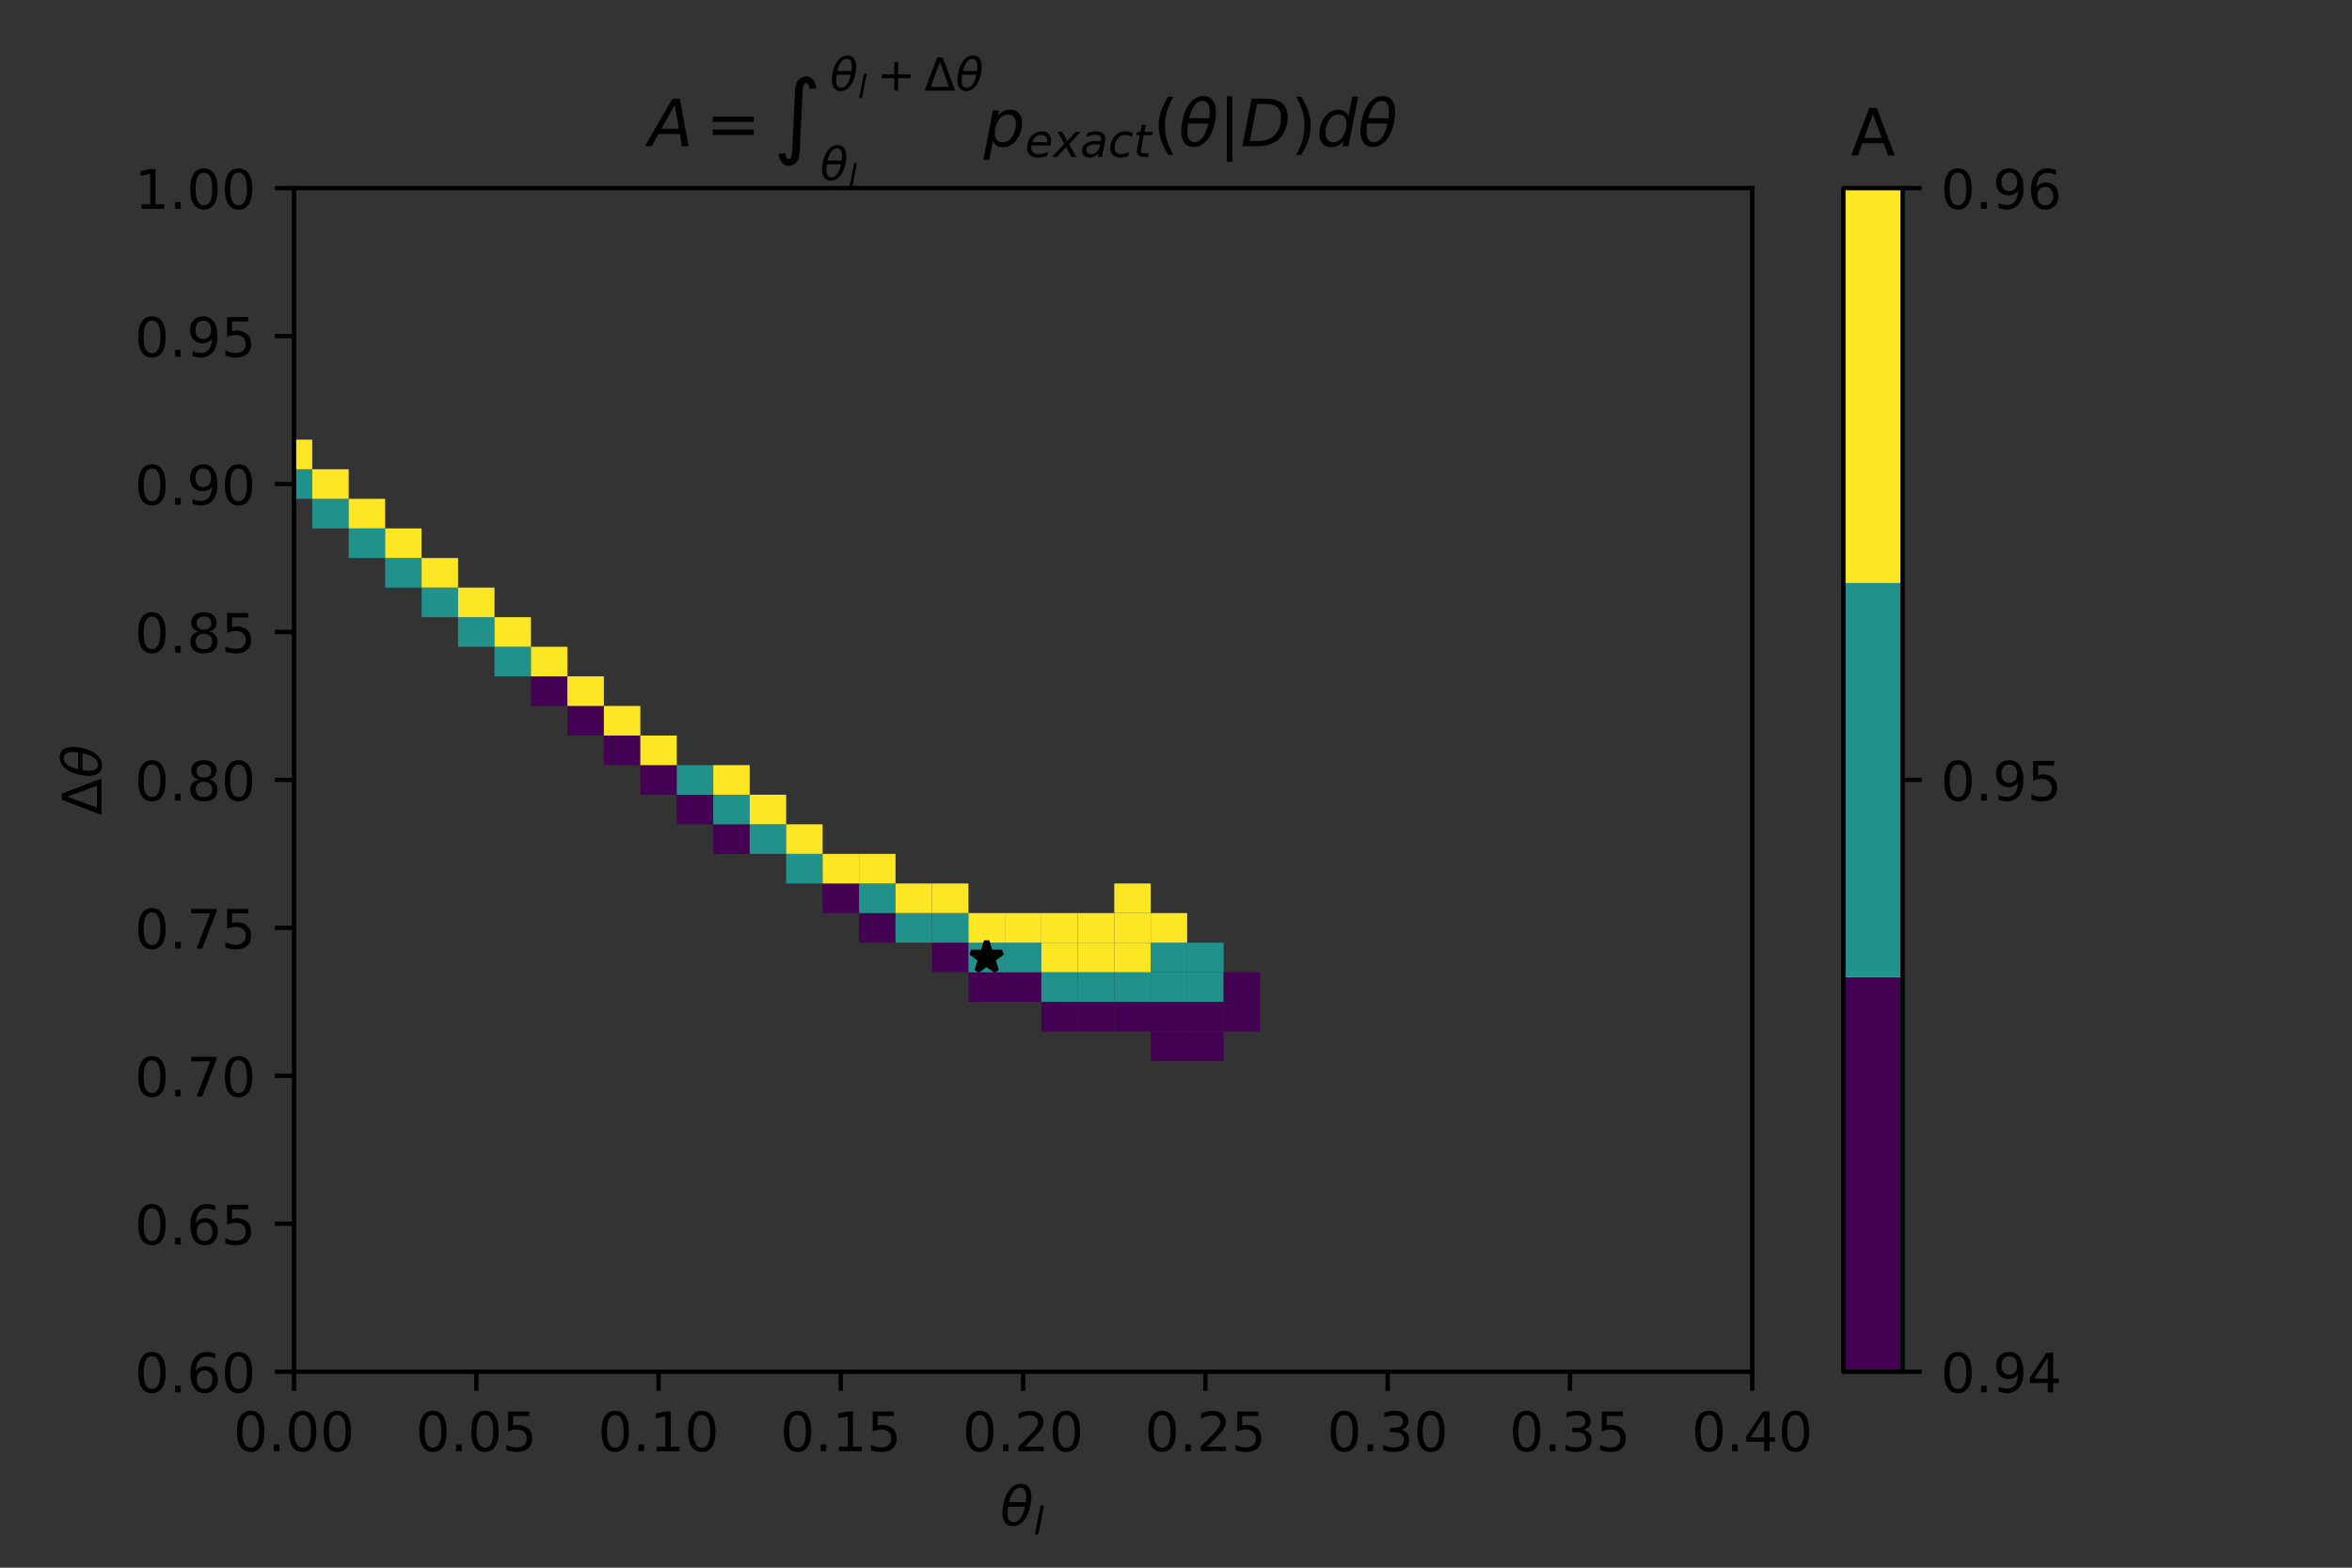 <?xml version="1.0" encoding="utf-8" standalone="no"?>
<!DOCTYPE svg PUBLIC "-//W3C//DTD SVG 1.1//EN"
  "http://www.w3.org/Graphics/SVG/1.1/DTD/svg11.dtd">
<!-- Created with matplotlib (https://matplotlib.org/) -->
<svg height="288pt" version="1.1" viewBox="0 0 432 288" width="432pt" xmlns="http://www.w3.org/2000/svg" xmlns:xlink="http://www.w3.org/1999/xlink">
 <rect x="0" y="0" width="432" height="288" fill="#333333" stroke="none"/>
 <defs>
  <style type="text/css">*{stroke-linecap:butt;stroke-linejoin:round;}</style>
 </defs>
 <g id="figure_1">
  <g id="patch_1">
   <path d="M 0 288 
L 432 288 
L 432 0 
L 0 0 
z
" style="fill:none;"/>
  </g>
  <g id="axes_1">
   <g id="patch_2">
    <path d="M 54 252 
L 321.84 252 
L 321.84 34.56 
L 54 34.56 
z
" style="fill:none;"/>
   </g>
   <g id="PolyCollection_1">
    <path clip-path="url(#pebd55baf59)" d="M 211.356 194.922 
L 211.356 189.486 
L 218.052 189.486 
L 218.052 194.922 
L 211.356 194.922 
z
" style="fill:#440154;"/>
    <path clip-path="url(#pebd55baf59)" d="M 218.052 194.922 
L 218.052 189.486 
L 224.748 189.486 
L 224.748 194.922 
L 218.052 194.922 
z
" style="fill:#440154;"/>
    <path clip-path="url(#pebd55baf59)" d="M 191.268 189.486 
L 191.268 184.05 
L 197.964 184.05 
L 197.964 189.486 
L 191.268 189.486 
z
" style="fill:#440154;"/>
    <path clip-path="url(#pebd55baf59)" d="M 197.964 189.486 
L 197.964 184.05 
L 204.66 184.05 
L 204.66 189.486 
L 197.964 189.486 
z
" style="fill:#440154;"/>
    <path clip-path="url(#pebd55baf59)" d="M 204.66 189.486 
L 204.66 184.05 
L 211.356 184.05 
L 211.356 189.486 
L 204.66 189.486 
z
" style="fill:#440154;"/>
    <path clip-path="url(#pebd55baf59)" d="M 211.356 189.486 
L 211.356 184.05 
L 218.052 184.05 
L 218.052 189.486 
L 211.356 189.486 
z
" style="fill:#440154;"/>
    <path clip-path="url(#pebd55baf59)" d="M 218.052 189.486 
L 218.052 184.05 
L 224.748 184.05 
L 224.748 189.486 
L 218.052 189.486 
z
" style="fill:#440154;"/>
    <path clip-path="url(#pebd55baf59)" d="M 224.748 189.486 
L 224.748 184.05 
L 231.444 184.05 
L 231.444 189.486 
L 224.748 189.486 
z
" style="fill:#440154;"/>
    <path clip-path="url(#pebd55baf59)" d="M 177.876 184.05 
L 177.876 178.614 
L 184.572 178.614 
L 184.572 184.05 
L 177.876 184.05 
z
" style="fill:#440154;"/>
    <path clip-path="url(#pebd55baf59)" d="M 184.572 184.05 
L 184.572 178.614 
L 191.268 178.614 
L 191.268 184.05 
L 184.572 184.05 
z
" style="fill:#440154;"/>
    <path clip-path="url(#pebd55baf59)" d="M 191.268 184.05 
L 191.268 178.614 
L 197.964 178.614 
L 197.964 184.05 
L 191.268 184.05 
z
" style="fill:#21918c;"/>
    <path clip-path="url(#pebd55baf59)" d="M 197.964 184.05 
L 197.964 178.614 
L 204.66 178.614 
L 204.66 184.05 
L 197.964 184.05 
z
" style="fill:#21918c;"/>
    <path clip-path="url(#pebd55baf59)" d="M 204.66 184.05 
L 204.66 178.614 
L 211.356 178.614 
L 211.356 184.05 
L 204.66 184.05 
z
" style="fill:#21918c;"/>
    <path clip-path="url(#pebd55baf59)" d="M 211.356 184.05 
L 211.356 178.614 
L 218.052 178.614 
L 218.052 184.05 
L 211.356 184.05 
z
" style="fill:#21918c;"/>
    <path clip-path="url(#pebd55baf59)" d="M 218.052 184.05 
L 218.052 178.614 
L 224.748 178.614 
L 224.748 184.05 
L 218.052 184.05 
z
" style="fill:#21918c;"/>
    <path clip-path="url(#pebd55baf59)" d="M 224.748 184.05 
L 224.748 178.614 
L 231.444 178.614 
L 231.444 184.05 
L 224.748 184.05 
z
" style="fill:#440154;"/>
    <path clip-path="url(#pebd55baf59)" d="M 171.18 178.614 
L 171.18 173.178 
L 177.876 173.178 
L 177.876 178.614 
L 171.18 178.614 
z
" style="fill:#440154;"/>
    <path clip-path="url(#pebd55baf59)" d="M 177.876 178.614 
L 177.876 173.178 
L 184.572 173.178 
L 184.572 178.614 
L 177.876 178.614 
z
" style="fill:#21918c;"/>
    <path clip-path="url(#pebd55baf59)" d="M 184.572 178.614 
L 184.572 173.178 
L 191.268 173.178 
L 191.268 178.614 
L 184.572 178.614 
z
" style="fill:#21918c;"/>
    <path clip-path="url(#pebd55baf59)" d="M 191.268 178.614 
L 191.268 173.178 
L 197.964 173.178 
L 197.964 178.614 
L 191.268 178.614 
z
" style="fill:#fde725;"/>
    <path clip-path="url(#pebd55baf59)" d="M 197.964 178.614 
L 197.964 173.178 
L 204.66 173.178 
L 204.66 178.614 
L 197.964 178.614 
z
" style="fill:#fde725;"/>
    <path clip-path="url(#pebd55baf59)" d="M 204.66 178.614 
L 204.66 173.178 
L 211.356 173.178 
L 211.356 178.614 
L 204.66 178.614 
z
" style="fill:#fde725;"/>
    <path clip-path="url(#pebd55baf59)" d="M 211.356 178.614 
L 211.356 173.178 
L 218.052 173.178 
L 218.052 178.614 
L 211.356 178.614 
z
" style="fill:#21918c;"/>
    <path clip-path="url(#pebd55baf59)" d="M 218.052 178.614 
L 218.052 173.178 
L 224.748 173.178 
L 224.748 178.614 
L 218.052 178.614 
z
" style="fill:#21918c;"/>
    <path clip-path="url(#pebd55baf59)" d="M 157.788 173.178 
L 157.788 167.742 
L 164.484 167.742 
L 164.484 173.178 
L 157.788 173.178 
z
" style="fill:#440154;"/>
    <path clip-path="url(#pebd55baf59)" d="M 164.484 173.178 
L 164.484 167.742 
L 171.18 167.742 
L 171.18 173.178 
L 164.484 173.178 
z
" style="fill:#21918c;"/>
    <path clip-path="url(#pebd55baf59)" d="M 171.18 173.178 
L 171.18 167.742 
L 177.876 167.742 
L 177.876 173.178 
L 171.18 173.178 
z
" style="fill:#21918c;"/>
    <path clip-path="url(#pebd55baf59)" d="M 177.876 173.178 
L 177.876 167.742 
L 184.572 167.742 
L 184.572 173.178 
L 177.876 173.178 
z
" style="fill:#fde725;"/>
    <path clip-path="url(#pebd55baf59)" d="M 184.572 173.178 
L 184.572 167.742 
L 191.268 167.742 
L 191.268 173.178 
L 184.572 173.178 
z
" style="fill:#fde725;"/>
    <path clip-path="url(#pebd55baf59)" d="M 191.268 173.178 
L 191.268 167.742 
L 197.964 167.742 
L 197.964 173.178 
L 191.268 173.178 
z
" style="fill:#fde725;"/>
    <path clip-path="url(#pebd55baf59)" d="M 197.964 173.178 
L 197.964 167.742 
L 204.66 167.742 
L 204.66 173.178 
L 197.964 173.178 
z
" style="fill:#fde725;"/>
    <path clip-path="url(#pebd55baf59)" d="M 204.66 173.178 
L 204.66 167.742 
L 211.356 167.742 
L 211.356 173.178 
L 204.66 173.178 
z
" style="fill:#fde725;"/>
    <path clip-path="url(#pebd55baf59)" d="M 211.356 173.178 
L 211.356 167.742 
L 218.052 167.742 
L 218.052 173.178 
L 211.356 173.178 
z
" style="fill:#fde725;"/>
    <path clip-path="url(#pebd55baf59)" d="M 151.092 167.742 
L 151.092 162.306 
L 157.788 162.306 
L 157.788 167.742 
L 151.092 167.742 
z
" style="fill:#440154;"/>
    <path clip-path="url(#pebd55baf59)" d="M 157.788 167.742 
L 157.788 162.306 
L 164.484 162.306 
L 164.484 167.742 
L 157.788 167.742 
z
" style="fill:#21918c;"/>
    <path clip-path="url(#pebd55baf59)" d="M 164.484 167.742 
L 164.484 162.306 
L 171.18 162.306 
L 171.18 167.742 
L 164.484 167.742 
z
" style="fill:#fde725;"/>
    <path clip-path="url(#pebd55baf59)" d="M 171.18 167.742 
L 171.18 162.306 
L 177.876 162.306 
L 177.876 167.742 
L 171.18 167.742 
z
" style="fill:#fde725;"/>
    <path clip-path="url(#pebd55baf59)" d="M 204.66 167.742 
L 204.66 162.306 
L 211.356 162.306 
L 211.356 167.742 
L 204.66 167.742 
z
" style="fill:#fde725;"/>
    <path clip-path="url(#pebd55baf59)" d="M 144.396 162.306 
L 144.396 156.87 
L 151.092 156.87 
L 151.092 162.306 
L 144.396 162.306 
z
" style="fill:#21918c;"/>
    <path clip-path="url(#pebd55baf59)" d="M 151.092 162.306 
L 151.092 156.87 
L 157.788 156.87 
L 157.788 162.306 
L 151.092 162.306 
z
" style="fill:#fde725;"/>
    <path clip-path="url(#pebd55baf59)" d="M 157.788 162.306 
L 157.788 156.87 
L 164.484 156.87 
L 164.484 162.306 
L 157.788 162.306 
z
" style="fill:#fde725;"/>
    <path clip-path="url(#pebd55baf59)" d="M 131.004 156.87 
L 131.004 151.434 
L 137.7 151.434 
L 137.7 156.87 
L 131.004 156.87 
z
" style="fill:#440154;"/>
    <path clip-path="url(#pebd55baf59)" d="M 137.7 156.87 
L 137.7 151.434 
L 144.396 151.434 
L 144.396 156.87 
L 137.7 156.87 
z
" style="fill:#21918c;"/>
    <path clip-path="url(#pebd55baf59)" d="M 144.396 156.87 
L 144.396 151.434 
L 151.092 151.434 
L 151.092 156.87 
L 144.396 156.87 
z
" style="fill:#fde725;"/>
    <path clip-path="url(#pebd55baf59)" d="M 124.308 151.434 
L 124.308 145.998 
L 131.004 145.998 
L 131.004 151.434 
L 124.308 151.434 
z
" style="fill:#440154;"/>
    <path clip-path="url(#pebd55baf59)" d="M 131.004 151.434 
L 131.004 145.998 
L 137.7 145.998 
L 137.7 151.434 
L 131.004 151.434 
z
" style="fill:#21918c;"/>
    <path clip-path="url(#pebd55baf59)" d="M 137.7 151.434 
L 137.7 145.998 
L 144.396 145.998 
L 144.396 151.434 
L 137.7 151.434 
z
" style="fill:#fde725;"/>
    <path clip-path="url(#pebd55baf59)" d="M 117.612 145.998 
L 117.612 140.562 
L 124.308 140.562 
L 124.308 145.998 
L 117.612 145.998 
z
" style="fill:#440154;"/>
    <path clip-path="url(#pebd55baf59)" d="M 124.308 145.998 
L 124.308 140.562 
L 131.004 140.562 
L 131.004 145.998 
L 124.308 145.998 
z
" style="fill:#21918c;"/>
    <path clip-path="url(#pebd55baf59)" d="M 131.004 145.998 
L 131.004 140.562 
L 137.7 140.562 
L 137.7 145.998 
L 131.004 145.998 
z
" style="fill:#fde725;"/>
    <path clip-path="url(#pebd55baf59)" d="M 110.916 140.562 
L 110.916 135.126 
L 117.612 135.126 
L 117.612 140.562 
L 110.916 140.562 
z
" style="fill:#440154;"/>
    <path clip-path="url(#pebd55baf59)" d="M 117.612 140.562 
L 117.612 135.126 
L 124.308 135.126 
L 124.308 140.562 
L 117.612 140.562 
z
" style="fill:#fde725;"/>
    <path clip-path="url(#pebd55baf59)" d="M 104.22 135.126 
L 104.22 129.69 
L 110.916 129.69 
L 110.916 135.126 
L 104.22 135.126 
z
" style="fill:#440154;"/>
    <path clip-path="url(#pebd55baf59)" d="M 110.916 135.126 
L 110.916 129.69 
L 117.612 129.69 
L 117.612 135.126 
L 110.916 135.126 
z
" style="fill:#fde725;"/>
    <path clip-path="url(#pebd55baf59)" d="M 97.524 129.69 
L 97.524 124.254 
L 104.22 124.254 
L 104.22 129.69 
L 97.524 129.69 
z
" style="fill:#440154;"/>
    <path clip-path="url(#pebd55baf59)" d="M 104.22 129.69 
L 104.22 124.254 
L 110.916 124.254 
L 110.916 129.69 
L 104.22 129.69 
z
" style="fill:#fde725;"/>
    <path clip-path="url(#pebd55baf59)" d="M 90.828 124.254 
L 90.828 118.818 
L 97.524 118.818 
L 97.524 124.254 
L 90.828 124.254 
z
" style="fill:#21918c;"/>
    <path clip-path="url(#pebd55baf59)" d="M 97.524 124.254 
L 97.524 118.818 
L 104.22 118.818 
L 104.22 124.254 
L 97.524 124.254 
z
" style="fill:#fde725;"/>
    <path clip-path="url(#pebd55baf59)" d="M 84.132 118.818 
L 84.132 113.382 
L 90.828 113.382 
L 90.828 118.818 
L 84.132 118.818 
z
" style="fill:#21918c;"/>
    <path clip-path="url(#pebd55baf59)" d="M 90.828 118.818 
L 90.828 113.382 
L 97.524 113.382 
L 97.524 118.818 
L 90.828 118.818 
z
" style="fill:#fde725;"/>
    <path clip-path="url(#pebd55baf59)" d="M 77.436 113.382 
L 77.436 107.946 
L 84.132 107.946 
L 84.132 113.382 
L 77.436 113.382 
z
" style="fill:#21918c;"/>
    <path clip-path="url(#pebd55baf59)" d="M 84.132 113.382 
L 84.132 107.946 
L 90.828 107.946 
L 90.828 113.382 
L 84.132 113.382 
z
" style="fill:#fde725;"/>
    <path clip-path="url(#pebd55baf59)" d="M 70.74 107.946 
L 70.74 102.51 
L 77.436 102.51 
L 77.436 107.946 
L 70.74 107.946 
z
" style="fill:#21918c;"/>
    <path clip-path="url(#pebd55baf59)" d="M 77.436 107.946 
L 77.436 102.51 
L 84.132 102.51 
L 84.132 107.946 
L 77.436 107.946 
z
" style="fill:#fde725;"/>
    <path clip-path="url(#pebd55baf59)" d="M 64.044 102.51 
L 64.044 97.074 
L 70.74 97.074 
L 70.74 102.51 
L 64.044 102.51 
z
" style="fill:#21918c;"/>
    <path clip-path="url(#pebd55baf59)" d="M 70.74 102.51 
L 70.74 97.074 
L 77.436 97.074 
L 77.436 102.51 
L 70.74 102.51 
z
" style="fill:#fde725;"/>
    <path clip-path="url(#pebd55baf59)" d="M 57.348 97.074 
L 57.348 91.638 
L 64.044 91.638 
L 64.044 97.074 
L 57.348 97.074 
z
" style="fill:#21918c;"/>
    <path clip-path="url(#pebd55baf59)" d="M 64.044 97.074 
L 64.044 91.638 
L 70.74 91.638 
L 70.74 97.074 
L 64.044 97.074 
z
" style="fill:#fde725;"/>
    <path clip-path="url(#pebd55baf59)" d="M 50.652 91.638 
L 50.652 86.202 
L 57.348 86.202 
L 57.348 91.638 
L 50.652 91.638 
z
" style="fill:#21918c;"/>
    <path clip-path="url(#pebd55baf59)" d="M 57.348 91.638 
L 57.348 86.202 
L 64.044 86.202 
L 64.044 91.638 
L 57.348 91.638 
z
" style="fill:#fde725;"/>
    <path clip-path="url(#pebd55baf59)" d="M 50.652 86.202 
L 50.652 80.766 
L 57.348 80.766 
L 57.348 86.202 
L 50.652 86.202 
z
" style="fill:#fde725;"/>
   </g>
   <g id="matplotlib.axis_1">
    <g id="xtick_1">
     <g id="line2d_1">
      <defs>
       <path d="M 0 0 
L 0 3.5 
" id="mdd665be709" style="stroke:#000000;stroke-width:0.8;"/>
      </defs>
      <g>
       <use style="stroke:#000000;stroke-width:0.8;" x="54" xlink:href="#mdd665be709" y="252"/>
      </g>
     </g>
     <g id="text_1">
      <!-- 0.00 -->
      <g transform="translate(42.867 266.598)scale(0.1 -0.1)">
       <defs>
        <path d="M 31.781 66.406 
Q 24.172 66.406 20.328 58.906 
Q 16.5 51.422 16.5 36.375 
Q 16.5 21.391 20.328 13.891 
Q 24.172 6.391 31.781 6.391 
Q 39.453 6.391 43.281 13.891 
Q 47.125 21.391 47.125 36.375 
Q 47.125 51.422 43.281 58.906 
Q 39.453 66.406 31.781 66.406 
z
M 31.781 74.219 
Q 44.047 74.219 50.516 64.516 
Q 56.984 54.828 56.984 36.375 
Q 56.984 17.969 50.516 8.266 
Q 44.047 -1.422 31.781 -1.422 
Q 19.531 -1.422 13.062 8.266 
Q 6.594 17.969 6.594 36.375 
Q 6.594 54.828 13.062 64.516 
Q 19.531 74.219 31.781 74.219 
z
" id="DejaVuSans-48"/>
        <path d="M 10.688 12.406 
L 21 12.406 
L 21 0 
L 10.688 0 
z
" id="DejaVuSans-46"/>
       </defs>
       <use xlink:href="#DejaVuSans-48"/>
       <use x="63.623" xlink:href="#DejaVuSans-46"/>
       <use x="95.41" xlink:href="#DejaVuSans-48"/>
       <use x="159.033" xlink:href="#DejaVuSans-48"/>
      </g>
     </g>
    </g>
    <g id="xtick_2">
     <g id="line2d_2">
      <g>
       <use style="stroke:#000000;stroke-width:0.8;" x="87.48" xlink:href="#mdd665be709" y="252"/>
      </g>
     </g>
     <g id="text_2">
      <!-- 0.05 -->
      <g transform="translate(76.347 266.598)scale(0.1 -0.1)">
       <defs>
        <path d="M 10.797 72.906 
L 49.516 72.906 
L 49.516 64.594 
L 19.828 64.594 
L 19.828 46.734 
Q 21.969 47.469 24.109 47.828 
Q 26.266 48.188 28.422 48.188 
Q 40.625 48.188 47.75 41.5 
Q 54.891 34.812 54.891 23.391 
Q 54.891 11.625 47.562 5.094 
Q 40.234 -1.422 26.906 -1.422 
Q 22.312 -1.422 17.547 -0.641 
Q 12.797 0.141 7.719 1.703 
L 7.719 11.625 
Q 12.109 9.234 16.797 8.062 
Q 21.484 6.891 26.703 6.891 
Q 35.156 6.891 40.078 11.328 
Q 45.016 15.766 45.016 23.391 
Q 45.016 31 40.078 35.438 
Q 35.156 39.891 26.703 39.891 
Q 22.75 39.891 18.812 39.016 
Q 14.891 38.141 10.797 36.281 
z
" id="DejaVuSans-53"/>
       </defs>
       <use xlink:href="#DejaVuSans-48"/>
       <use x="63.623" xlink:href="#DejaVuSans-46"/>
       <use x="95.41" xlink:href="#DejaVuSans-48"/>
       <use x="159.033" xlink:href="#DejaVuSans-53"/>
      </g>
     </g>
    </g>
    <g id="xtick_3">
     <g id="line2d_3">
      <g>
       <use style="stroke:#000000;stroke-width:0.8;" x="120.96" xlink:href="#mdd665be709" y="252"/>
      </g>
     </g>
     <g id="text_3">
      <!-- 0.10 -->
      <g transform="translate(109.827 266.598)scale(0.1 -0.1)">
       <defs>
        <path d="M 12.406 8.297 
L 28.516 8.297 
L 28.516 63.922 
L 10.984 60.406 
L 10.984 69.391 
L 28.422 72.906 
L 38.281 72.906 
L 38.281 8.297 
L 54.391 8.297 
L 54.391 0 
L 12.406 0 
z
" id="DejaVuSans-49"/>
       </defs>
       <use xlink:href="#DejaVuSans-48"/>
       <use x="63.623" xlink:href="#DejaVuSans-46"/>
       <use x="95.41" xlink:href="#DejaVuSans-49"/>
       <use x="159.033" xlink:href="#DejaVuSans-48"/>
      </g>
     </g>
    </g>
    <g id="xtick_4">
     <g id="line2d_4">
      <g>
       <use style="stroke:#000000;stroke-width:0.8;" x="154.44" xlink:href="#mdd665be709" y="252"/>
      </g>
     </g>
     <g id="text_4">
      <!-- 0.15 -->
      <g transform="translate(143.307 266.598)scale(0.1 -0.1)">
       <use xlink:href="#DejaVuSans-48"/>
       <use x="63.623" xlink:href="#DejaVuSans-46"/>
       <use x="95.41" xlink:href="#DejaVuSans-49"/>
       <use x="159.033" xlink:href="#DejaVuSans-53"/>
      </g>
     </g>
    </g>
    <g id="xtick_5">
     <g id="line2d_5">
      <g>
       <use style="stroke:#000000;stroke-width:0.8;" x="187.92" xlink:href="#mdd665be709" y="252"/>
      </g>
     </g>
     <g id="text_5">
      <!-- 0.20 -->
      <g transform="translate(176.787 266.598)scale(0.1 -0.1)">
       <defs>
        <path d="M 19.188 8.297 
L 53.609 8.297 
L 53.609 0 
L 7.328 0 
L 7.328 8.297 
Q 12.938 14.109 22.625 23.891 
Q 32.328 33.688 34.812 36.531 
Q 39.547 41.844 41.422 45.531 
Q 43.312 49.219 43.312 52.781 
Q 43.312 58.594 39.234 62.25 
Q 35.156 65.922 28.609 65.922 
Q 23.969 65.922 18.812 64.312 
Q 13.672 62.703 7.812 59.422 
L 7.812 69.391 
Q 13.766 71.781 18.938 73 
Q 24.125 74.219 28.422 74.219 
Q 39.75 74.219 46.484 68.547 
Q 53.219 62.891 53.219 53.422 
Q 53.219 48.922 51.531 44.891 
Q 49.859 40.875 45.406 35.406 
Q 44.188 33.984 37.641 27.219 
Q 31.109 20.453 19.188 8.297 
z
" id="DejaVuSans-50"/>
       </defs>
       <use xlink:href="#DejaVuSans-48"/>
       <use x="63.623" xlink:href="#DejaVuSans-46"/>
       <use x="95.41" xlink:href="#DejaVuSans-50"/>
       <use x="159.033" xlink:href="#DejaVuSans-48"/>
      </g>
     </g>
    </g>
    <g id="xtick_6">
     <g id="line2d_6">
      <g>
       <use style="stroke:#000000;stroke-width:0.8;" x="221.4" xlink:href="#mdd665be709" y="252"/>
      </g>
     </g>
     <g id="text_6">
      <!-- 0.25 -->
      <g transform="translate(210.267 266.598)scale(0.1 -0.1)">
       <use xlink:href="#DejaVuSans-48"/>
       <use x="63.623" xlink:href="#DejaVuSans-46"/>
       <use x="95.41" xlink:href="#DejaVuSans-50"/>
       <use x="159.033" xlink:href="#DejaVuSans-53"/>
      </g>
     </g>
    </g>
    <g id="xtick_7">
     <g id="line2d_7">
      <g>
       <use style="stroke:#000000;stroke-width:0.8;" x="254.88" xlink:href="#mdd665be709" y="252"/>
      </g>
     </g>
     <g id="text_7">
      <!-- 0.30 -->
      <g transform="translate(243.747 266.598)scale(0.1 -0.1)">
       <defs>
        <path d="M 40.578 39.312 
Q 47.656 37.797 51.625 33 
Q 55.609 28.219 55.609 21.188 
Q 55.609 10.406 48.188 4.484 
Q 40.766 -1.422 27.094 -1.422 
Q 22.516 -1.422 17.656 -0.516 
Q 12.797 0.391 7.625 2.203 
L 7.625 11.719 
Q 11.719 9.328 16.594 8.109 
Q 21.484 6.891 26.812 6.891 
Q 36.078 6.891 40.938 10.547 
Q 45.797 14.203 45.797 21.188 
Q 45.797 27.641 41.281 31.266 
Q 36.766 34.906 28.719 34.906 
L 20.219 34.906 
L 20.219 43.016 
L 29.109 43.016 
Q 36.375 43.016 40.234 45.922 
Q 44.094 48.828 44.094 54.297 
Q 44.094 59.906 40.109 62.906 
Q 36.141 65.922 28.719 65.922 
Q 24.656 65.922 20.016 65.031 
Q 15.375 64.156 9.812 62.312 
L 9.812 71.094 
Q 15.438 72.656 20.344 73.438 
Q 25.25 74.219 29.594 74.219 
Q 40.828 74.219 47.359 69.109 
Q 53.906 64.016 53.906 55.328 
Q 53.906 49.266 50.438 45.094 
Q 46.969 40.922 40.578 39.312 
z
" id="DejaVuSans-51"/>
       </defs>
       <use xlink:href="#DejaVuSans-48"/>
       <use x="63.623" xlink:href="#DejaVuSans-46"/>
       <use x="95.41" xlink:href="#DejaVuSans-51"/>
       <use x="159.033" xlink:href="#DejaVuSans-48"/>
      </g>
     </g>
    </g>
    <g id="xtick_8">
     <g id="line2d_8">
      <g>
       <use style="stroke:#000000;stroke-width:0.8;" x="288.36" xlink:href="#mdd665be709" y="252"/>
      </g>
     </g>
     <g id="text_8">
      <!-- 0.35 -->
      <g transform="translate(277.227 266.598)scale(0.1 -0.1)">
       <use xlink:href="#DejaVuSans-48"/>
       <use x="63.623" xlink:href="#DejaVuSans-46"/>
       <use x="95.41" xlink:href="#DejaVuSans-51"/>
       <use x="159.033" xlink:href="#DejaVuSans-53"/>
      </g>
     </g>
    </g>
    <g id="xtick_9">
     <g id="line2d_9">
      <g>
       <use style="stroke:#000000;stroke-width:0.8;" x="321.84" xlink:href="#mdd665be709" y="252"/>
      </g>
     </g>
     <g id="text_9">
      <!-- 0.40 -->
      <g transform="translate(310.707 266.598)scale(0.1 -0.1)">
       <defs>
        <path d="M 37.797 64.312 
L 12.891 25.391 
L 37.797 25.391 
z
M 35.203 72.906 
L 47.609 72.906 
L 47.609 25.391 
L 58.016 25.391 
L 58.016 17.188 
L 47.609 17.188 
L 47.609 0 
L 37.797 0 
L 37.797 17.188 
L 4.891 17.188 
L 4.891 26.703 
z
" id="DejaVuSans-52"/>
       </defs>
       <use xlink:href="#DejaVuSans-48"/>
       <use x="63.623" xlink:href="#DejaVuSans-46"/>
       <use x="95.41" xlink:href="#DejaVuSans-52"/>
       <use x="159.033" xlink:href="#DejaVuSans-48"/>
      </g>
     </g>
    </g>
    <g id="text_10">
     <!-- $\theta_l$ -->
     <g transform="translate(183.72 280.277)scale(0.1 -0.1)">
      <defs>
       <path d="M 45.516 34.672 
L 14.453 34.672 
Q 12.359 20.062 14.5 13.875 
Q 17.188 6.25 24.469 6.25 
Q 31.781 6.25 37.359 13.922 
Q 42.234 20.656 45.516 34.672 
z
M 47.016 42.969 
Q 48.344 56.844 46.625 61.719 
Q 43.953 69.438 36.766 69.438 
Q 29.297 69.438 23.828 61.812 
Q 19.531 55.672 16.156 42.969 
z
M 38.188 76.766 
Q 49.906 76.766 54.594 66.406 
Q 59.281 56.109 55.719 37.844 
Q 52.203 19.625 43.453 9.281 
Q 34.766 -1.125 23.047 -1.125 
Q 11.281 -1.125 6.641 9.281 
Q 2 19.625 5.516 37.844 
Q 9.078 56.109 17.719 66.406 
Q 26.422 76.766 38.188 76.766 
z
" id="DejaVuSans-Oblique-952"/>
       <path d="M 18.312 75.984 
L 27.297 75.984 
L 12.5 0 
L 3.516 0 
z
" id="DejaVuSans-Oblique-108"/>
      </defs>
      <use transform="translate(0 0.234)" xlink:href="#DejaVuSans-Oblique-952"/>
      <use transform="translate(61.182 -16.172)scale(0.7)" xlink:href="#DejaVuSans-Oblique-108"/>
     </g>
    </g>
   </g>
   <g id="matplotlib.axis_2">
    <g id="ytick_1">
     <g id="line2d_10">
      <defs>
       <path d="M 0 0 
L -3.5 0 
" id="m64d4f67fb6" style="stroke:#000000;stroke-width:0.8;"/>
      </defs>
      <g>
       <use style="stroke:#000000;stroke-width:0.8;" x="54" xlink:href="#m64d4f67fb6" y="252"/>
      </g>
     </g>
     <g id="text_11">
      <!-- 0.60 -->
      <g transform="translate(24.734 255.799)scale(0.1 -0.1)">
       <defs>
        <path d="M 33.016 40.375 
Q 26.375 40.375 22.484 35.828 
Q 18.609 31.297 18.609 23.391 
Q 18.609 15.531 22.484 10.953 
Q 26.375 6.391 33.016 6.391 
Q 39.656 6.391 43.531 10.953 
Q 47.406 15.531 47.406 23.391 
Q 47.406 31.297 43.531 35.828 
Q 39.656 40.375 33.016 40.375 
z
M 52.594 71.297 
L 52.594 62.312 
Q 48.875 64.062 45.094 64.984 
Q 41.312 65.922 37.594 65.922 
Q 27.828 65.922 22.672 59.328 
Q 17.531 52.734 16.797 39.406 
Q 19.672 43.656 24.016 45.922 
Q 28.375 48.188 33.594 48.188 
Q 44.578 48.188 50.953 41.516 
Q 57.328 34.859 57.328 23.391 
Q 57.328 12.156 50.688 5.359 
Q 44.047 -1.422 33.016 -1.422 
Q 20.359 -1.422 13.672 8.266 
Q 6.984 17.969 6.984 36.375 
Q 6.984 53.656 15.188 63.938 
Q 23.391 74.219 37.203 74.219 
Q 40.922 74.219 44.703 73.484 
Q 48.484 72.75 52.594 71.297 
z
" id="DejaVuSans-54"/>
       </defs>
       <use xlink:href="#DejaVuSans-48"/>
       <use x="63.623" xlink:href="#DejaVuSans-46"/>
       <use x="95.41" xlink:href="#DejaVuSans-54"/>
       <use x="159.033" xlink:href="#DejaVuSans-48"/>
      </g>
     </g>
    </g>
    <g id="ytick_2">
     <g id="line2d_11">
      <g>
       <use style="stroke:#000000;stroke-width:0.8;" x="54" xlink:href="#m64d4f67fb6" y="224.82"/>
      </g>
     </g>
     <g id="text_12">
      <!-- 0.65 -->
      <g transform="translate(24.734 228.619)scale(0.1 -0.1)">
       <use xlink:href="#DejaVuSans-48"/>
       <use x="63.623" xlink:href="#DejaVuSans-46"/>
       <use x="95.41" xlink:href="#DejaVuSans-54"/>
       <use x="159.033" xlink:href="#DejaVuSans-53"/>
      </g>
     </g>
    </g>
    <g id="ytick_3">
     <g id="line2d_12">
      <g>
       <use style="stroke:#000000;stroke-width:0.8;" x="54" xlink:href="#m64d4f67fb6" y="197.64"/>
      </g>
     </g>
     <g id="text_13">
      <!-- 0.70 -->
      <g transform="translate(24.734 201.439)scale(0.1 -0.1)">
       <defs>
        <path d="M 8.203 72.906 
L 55.078 72.906 
L 55.078 68.703 
L 28.609 0 
L 18.312 0 
L 43.219 64.594 
L 8.203 64.594 
z
" id="DejaVuSans-55"/>
       </defs>
       <use xlink:href="#DejaVuSans-48"/>
       <use x="63.623" xlink:href="#DejaVuSans-46"/>
       <use x="95.41" xlink:href="#DejaVuSans-55"/>
       <use x="159.033" xlink:href="#DejaVuSans-48"/>
      </g>
     </g>
    </g>
    <g id="ytick_4">
     <g id="line2d_13">
      <g>
       <use style="stroke:#000000;stroke-width:0.8;" x="54" xlink:href="#m64d4f67fb6" y="170.46"/>
      </g>
     </g>
     <g id="text_14">
      <!-- 0.75 -->
      <g transform="translate(24.734 174.259)scale(0.1 -0.1)">
       <use xlink:href="#DejaVuSans-48"/>
       <use x="63.623" xlink:href="#DejaVuSans-46"/>
       <use x="95.41" xlink:href="#DejaVuSans-55"/>
       <use x="159.033" xlink:href="#DejaVuSans-53"/>
      </g>
     </g>
    </g>
    <g id="ytick_5">
     <g id="line2d_14">
      <g>
       <use style="stroke:#000000;stroke-width:0.8;" x="54" xlink:href="#m64d4f67fb6" y="143.28"/>
      </g>
     </g>
     <g id="text_15">
      <!-- 0.80 -->
      <g transform="translate(24.734 147.079)scale(0.1 -0.1)">
       <defs>
        <path d="M 31.781 34.625 
Q 24.75 34.625 20.719 30.859 
Q 16.703 27.094 16.703 20.516 
Q 16.703 13.922 20.719 10.156 
Q 24.75 6.391 31.781 6.391 
Q 38.812 6.391 42.859 10.172 
Q 46.922 13.969 46.922 20.516 
Q 46.922 27.094 42.891 30.859 
Q 38.875 34.625 31.781 34.625 
z
M 21.922 38.812 
Q 15.578 40.375 12.031 44.719 
Q 8.5 49.078 8.5 55.328 
Q 8.5 64.062 14.719 69.141 
Q 20.953 74.219 31.781 74.219 
Q 42.672 74.219 48.875 69.141 
Q 55.078 64.062 55.078 55.328 
Q 55.078 49.078 51.531 44.719 
Q 48 40.375 41.703 38.812 
Q 48.828 37.156 52.797 32.312 
Q 56.781 27.484 56.781 20.516 
Q 56.781 9.906 50.312 4.234 
Q 43.844 -1.422 31.781 -1.422 
Q 19.734 -1.422 13.25 4.234 
Q 6.781 9.906 6.781 20.516 
Q 6.781 27.484 10.781 32.312 
Q 14.797 37.156 21.922 38.812 
z
M 18.312 54.391 
Q 18.312 48.734 21.844 45.562 
Q 25.391 42.391 31.781 42.391 
Q 38.141 42.391 41.719 45.562 
Q 45.312 48.734 45.312 54.391 
Q 45.312 60.062 41.719 63.234 
Q 38.141 66.406 31.781 66.406 
Q 25.391 66.406 21.844 63.234 
Q 18.312 60.062 18.312 54.391 
z
" id="DejaVuSans-56"/>
       </defs>
       <use xlink:href="#DejaVuSans-48"/>
       <use x="63.623" xlink:href="#DejaVuSans-46"/>
       <use x="95.41" xlink:href="#DejaVuSans-56"/>
       <use x="159.033" xlink:href="#DejaVuSans-48"/>
      </g>
     </g>
    </g>
    <g id="ytick_6">
     <g id="line2d_15">
      <g>
       <use style="stroke:#000000;stroke-width:0.8;" x="54" xlink:href="#m64d4f67fb6" y="116.1"/>
      </g>
     </g>
     <g id="text_16">
      <!-- 0.85 -->
      <g transform="translate(24.734 119.899)scale(0.1 -0.1)">
       <use xlink:href="#DejaVuSans-48"/>
       <use x="63.623" xlink:href="#DejaVuSans-46"/>
       <use x="95.41" xlink:href="#DejaVuSans-56"/>
       <use x="159.033" xlink:href="#DejaVuSans-53"/>
      </g>
     </g>
    </g>
    <g id="ytick_7">
     <g id="line2d_16">
      <g>
       <use style="stroke:#000000;stroke-width:0.8;" x="54" xlink:href="#m64d4f67fb6" y="88.92"/>
      </g>
     </g>
     <g id="text_17">
      <!-- 0.90 -->
      <g transform="translate(24.734 92.719)scale(0.1 -0.1)">
       <defs>
        <path d="M 10.984 1.516 
L 10.984 10.5 
Q 14.703 8.734 18.5 7.812 
Q 22.312 6.891 25.984 6.891 
Q 35.75 6.891 40.891 13.453 
Q 46.047 20.016 46.781 33.406 
Q 43.953 29.203 39.594 26.953 
Q 35.25 24.703 29.984 24.703 
Q 19.047 24.703 12.672 31.312 
Q 6.297 37.938 6.297 49.422 
Q 6.297 60.641 12.938 67.422 
Q 19.578 74.219 30.609 74.219 
Q 43.266 74.219 49.922 64.516 
Q 56.594 54.828 56.594 36.375 
Q 56.594 19.141 48.406 8.859 
Q 40.234 -1.422 26.422 -1.422 
Q 22.703 -1.422 18.891 -0.688 
Q 15.094 0.047 10.984 1.516 
z
M 30.609 32.422 
Q 37.25 32.422 41.125 36.953 
Q 45.016 41.5 45.016 49.422 
Q 45.016 57.281 41.125 61.844 
Q 37.25 66.406 30.609 66.406 
Q 23.969 66.406 20.094 61.844 
Q 16.219 57.281 16.219 49.422 
Q 16.219 41.5 20.094 36.953 
Q 23.969 32.422 30.609 32.422 
z
" id="DejaVuSans-57"/>
       </defs>
       <use xlink:href="#DejaVuSans-48"/>
       <use x="63.623" xlink:href="#DejaVuSans-46"/>
       <use x="95.41" xlink:href="#DejaVuSans-57"/>
       <use x="159.033" xlink:href="#DejaVuSans-48"/>
      </g>
     </g>
    </g>
    <g id="ytick_8">
     <g id="line2d_17">
      <g>
       <use style="stroke:#000000;stroke-width:0.8;" x="54" xlink:href="#m64d4f67fb6" y="61.74"/>
      </g>
     </g>
     <g id="text_18">
      <!-- 0.95 -->
      <g transform="translate(24.734 65.539)scale(0.1 -0.1)">
       <use xlink:href="#DejaVuSans-48"/>
       <use x="63.623" xlink:href="#DejaVuSans-46"/>
       <use x="95.41" xlink:href="#DejaVuSans-57"/>
       <use x="159.033" xlink:href="#DejaVuSans-53"/>
      </g>
     </g>
    </g>
    <g id="ytick_9">
     <g id="line2d_18">
      <g>
       <use style="stroke:#000000;stroke-width:0.8;" x="54" xlink:href="#m64d4f67fb6" y="34.56"/>
      </g>
     </g>
     <g id="text_19">
      <!-- 1.00 -->
      <g transform="translate(24.734 38.359)scale(0.1 -0.1)">
       <use xlink:href="#DejaVuSans-49"/>
       <use x="63.623" xlink:href="#DejaVuSans-46"/>
       <use x="95.41" xlink:href="#DejaVuSans-48"/>
       <use x="159.033" xlink:href="#DejaVuSans-48"/>
      </g>
     </g>
    </g>
    <g id="text_20">
     <!-- $\Delta \theta$ -->
     <g transform="translate(18.655 149.78)rotate(-90)scale(0.1 -0.1)">
      <defs>
       <path d="M 34.188 63.188 
L 14.156 8.203 
L 54.25 8.203 
z
M 0.781 0 
L 28.609 72.906 
L 39.797 72.906 
L 67.578 0 
z
" id="DejaVuSans-916"/>
      </defs>
      <use transform="translate(0 0.234)" xlink:href="#DejaVuSans-916"/>
      <use transform="translate(68.408 0.234)" xlink:href="#DejaVuSans-Oblique-952"/>
     </g>
    </g>
   </g>
   <g id="line2d_19">
    <defs>
     <path d="M 0 -3 
L -0.674 -0.927 
L -2.853 -0.927 
L -1.09 0.354 
L -1.763 2.427 
L -0 1.146 
L 1.763 2.427 
L 1.09 0.354 
L 2.853 -0.927 
L 0.674 -0.927 
z
" id="m84063f2662" style="stroke:#000000;stroke-linejoin:bevel;"/>
    </defs>
    <g clip-path="url(#pebd55baf59)">
     <use style="stroke:#000000;stroke-linejoin:bevel;" x="181.224" xlink:href="#m84063f2662" y="175.896"/>
    </g>
   </g>
   <g id="patch_3">
    <path d="M 54 252 
L 54 34.56 
" style="fill:none;stroke:#000000;stroke-linecap:square;stroke-linejoin:miter;stroke-width:0.8;"/>
   </g>
   <g id="patch_4">
    <path d="M 321.84 252 
L 321.84 34.56 
" style="fill:none;stroke:#000000;stroke-linecap:square;stroke-linejoin:miter;stroke-width:0.8;"/>
   </g>
   <g id="patch_5">
    <path d="M 54 252 
L 321.84 252 
" style="fill:none;stroke:#000000;stroke-linecap:square;stroke-linejoin:miter;stroke-width:0.8;"/>
   </g>
   <g id="patch_6">
    <path d="M 54 34.56 
L 321.84 34.56 
" style="fill:none;stroke:#000000;stroke-linecap:square;stroke-linejoin:miter;stroke-width:0.8;"/>
   </g>
   <g id="text_21">
    <!-- $A=\int_{\theta_l}^{\theta_l+\Delta\theta} p_{exact}(\theta|D) d\theta$ -->
    <g transform="translate(119.1 26.88)scale(0.12 -0.12)">
     <defs>
      <path d="M 36.812 72.906 
L 48 72.906 
L 61.531 0 
L 51.219 0 
L 48.188 18.703 
L 15.375 18.703 
L 5.078 0 
L -5.328 0 
z
M 40.375 63.188 
L 19.922 26.906 
L 46.688 26.906 
z
" id="DejaVuSans-Oblique-65"/>
      <path d="M 10.594 45.406 
L 73.188 45.406 
L 73.188 37.203 
L 10.594 37.203 
z
M 10.594 25.484 
L 73.188 25.484 
L 73.188 17.188 
L 10.594 17.188 
z
" id="DejaVuSans-61"/>
      <path d="M 33.344 86.328 
Q 33.938 97.859 39.5 102.438 
Q 45.062 107.031 50.281 107.031 
Q 55.516 107.031 59.891 102.734 
Q 64.266 98.438 65.625 88.719 
L 55.375 87.703 
Q 54.203 96.688 50.297 96.688 
Q 45.406 96.688 44.828 84.578 
L 40.328 -9.328 
Q 39.797 -20.844 34.172 -25.438 
Q 28.562 -30.031 23.391 -30.031 
Q 18.172 -30.031 13.797 -25.734 
Q 9.422 -21.438 8.062 -11.719 
L 18.312 -10.688 
Q 19.484 -19.672 23.391 -19.672 
Q 28.266 -19.672 28.859 -7.625 
z
" id="DejaVuSansDisplay-8747"/>
      <path d="M 46 62.703 
L 46 35.5 
L 73.188 35.5 
L 73.188 27.203 
L 46 27.203 
L 46 0 
L 37.797 0 
L 37.797 27.203 
L 10.594 27.203 
L 10.594 35.5 
L 37.797 35.5 
L 37.797 62.703 
z
" id="DejaVuSans-43"/>
      <path d="M 49.609 33.688 
Q 49.609 40.875 46.484 44.672 
Q 43.359 48.484 37.5 48.484 
Q 33.5 48.484 29.859 46.438 
Q 26.219 44.391 23.391 40.484 
Q 20.609 36.625 18.938 31.156 
Q 17.281 25.688 17.281 20.312 
Q 17.281 13.484 20.406 9.797 
Q 23.531 6.109 29.297 6.109 
Q 33.547 6.109 37.188 8.109 
Q 40.828 10.109 43.406 13.922 
Q 46.188 17.922 47.891 23.344 
Q 49.609 28.766 49.609 33.688 
z
M 21.781 46.391 
Q 25.391 51.125 30.297 53.562 
Q 35.203 56 41.219 56 
Q 49.609 56 54.25 50.5 
Q 58.891 45.016 58.891 35.109 
Q 58.891 27 56 19.656 
Q 53.125 12.312 47.703 6.5 
Q 44.094 2.641 39.547 0.609 
Q 35.016 -1.422 29.984 -1.422 
Q 24.172 -1.422 20.219 1 
Q 16.266 3.422 14.312 8.203 
L 8.688 -20.797 
L -0.297 -20.797 
L 14.406 54.688 
L 23.391 54.688 
z
" id="DejaVuSans-Oblique-112"/>
      <path d="M 48.094 32.234 
Q 48.25 33.016 48.312 33.844 
Q 48.391 34.672 48.391 35.5 
Q 48.391 41.453 44.891 44.922 
Q 41.406 48.391 35.406 48.391 
Q 28.719 48.391 23.578 44.156 
Q 18.453 39.938 15.828 32.172 
z
M 55.906 25.203 
L 14.109 25.203 
Q 13.812 23.344 13.719 22.266 
Q 13.625 21.188 13.625 20.406 
Q 13.625 13.625 17.797 9.906 
Q 21.969 6.203 29.594 6.203 
Q 35.453 6.203 40.672 7.516 
Q 45.906 8.844 50.391 11.375 
L 48.688 2.484 
Q 43.844 0.531 38.688 -0.438 
Q 33.547 -1.422 28.219 -1.422 
Q 16.844 -1.422 10.719 4.016 
Q 4.594 9.469 4.594 19.484 
Q 4.594 28.031 7.641 35.375 
Q 10.688 42.719 16.609 48.484 
Q 20.406 52.094 25.656 54.047 
Q 30.906 56 36.812 56 
Q 46.094 56 51.578 50.438 
Q 57.078 44.875 57.078 35.5 
Q 57.078 33.25 56.781 30.688 
Q 56.5 28.125 55.906 25.203 
z
" id="DejaVuSans-Oblique-101"/>
      <path d="M 60.016 54.688 
L 34.906 27.875 
L 50.297 0 
L 39.984 0 
L 28.422 21.688 
L 8.297 0 
L -2.594 0 
L 24.312 28.812 
L 10.016 54.688 
L 20.312 54.688 
L 30.812 34.906 
L 49.125 54.688 
z
" id="DejaVuSans-Oblique-120"/>
      <path d="M 53.719 31.203 
L 47.609 0 
L 38.625 0 
L 40.281 8.297 
Q 36.328 3.422 31.266 1 
Q 26.219 -1.422 20.016 -1.422 
Q 13.031 -1.422 8.562 2.844 
Q 4.109 7.125 4.109 13.812 
Q 4.109 23.391 11.75 28.953 
Q 19.391 34.516 32.812 34.516 
L 45.312 34.516 
L 45.797 36.922 
Q 45.906 37.312 45.953 37.766 
Q 46 38.234 46 39.203 
Q 46 43.562 42.453 45.969 
Q 38.922 48.391 32.516 48.391 
Q 28.125 48.391 23.5 47.266 
Q 18.891 46.141 14.016 43.891 
L 15.578 52.203 
Q 20.656 54.109 25.516 55.047 
Q 30.375 56 34.906 56 
Q 44.578 56 49.625 51.797 
Q 54.688 47.609 54.688 39.594 
Q 54.688 37.984 54.438 35.812 
Q 54.203 33.641 53.719 31.203 
z
M 44 27.484 
L 35.016 27.484 
Q 23.969 27.484 18.672 24.531 
Q 13.375 21.578 13.375 15.375 
Q 13.375 11.078 16.078 8.641 
Q 18.797 6.203 23.578 6.203 
Q 30.906 6.203 36.375 11.453 
Q 41.844 16.703 43.609 25.484 
z
" id="DejaVuSans-Oblique-97"/>
      <path d="M 53.609 52.594 
L 51.812 43.703 
Q 48.578 46.047 44.938 47.219 
Q 41.312 48.391 37.406 48.391 
Q 33.109 48.391 29.219 46.875 
Q 25.344 45.359 22.703 42.578 
Q 18.5 38.328 16.203 32.609 
Q 13.922 26.906 13.922 20.797 
Q 13.922 13.422 17.609 9.812 
Q 21.297 6.203 28.812 6.203 
Q 32.516 6.203 36.688 7.328 
Q 40.875 8.453 45.406 10.688 
L 43.703 1.812 
Q 39.797 0.203 35.672 -0.609 
Q 31.547 -1.422 27.203 -1.422 
Q 16.312 -1.422 10.453 4.016 
Q 4.594 9.469 4.594 19.578 
Q 4.594 28.078 7.641 35.234 
Q 10.688 42.391 16.703 48.094 
Q 20.797 52 26.312 54 
Q 31.844 56 38.375 56 
Q 42.188 56 45.938 55.141 
Q 49.703 54.297 53.609 52.594 
z
" id="DejaVuSans-Oblique-99"/>
      <path d="M 42.281 54.688 
L 40.922 47.703 
L 23 47.703 
L 17.188 18.016 
Q 16.891 16.359 16.75 15.234 
Q 16.609 14.109 16.609 13.484 
Q 16.609 10.359 18.484 8.938 
Q 20.359 7.516 24.516 7.516 
L 33.594 7.516 
L 32.078 0 
L 23.484 0 
Q 15.484 0 11.547 3.125 
Q 7.625 6.25 7.625 12.594 
Q 7.625 13.719 7.766 15.062 
Q 7.906 16.406 8.203 18.016 
L 14.016 47.703 
L 6.391 47.703 
L 7.812 54.688 
L 15.281 54.688 
L 18.312 70.219 
L 27.297 70.219 
L 24.312 54.688 
z
" id="DejaVuSans-Oblique-116"/>
      <path d="M 31 75.875 
Q 24.469 64.656 21.281 53.656 
Q 18.109 42.672 18.109 31.391 
Q 18.109 20.125 21.312 9.062 
Q 24.516 -2 31 -13.188 
L 23.188 -13.188 
Q 15.875 -1.703 12.234 9.375 
Q 8.594 20.453 8.594 31.391 
Q 8.594 42.281 12.203 53.312 
Q 15.828 64.359 23.188 75.875 
z
" id="DejaVuSans-40"/>
      <path d="M 21 76.422 
L 21 -23.578 
L 12.703 -23.578 
L 12.703 76.422 
z
" id="DejaVuSans-124"/>
      <path d="M 16.891 72.906 
L 38.094 72.906 
Q 54.984 72.906 63.594 65.75 
Q 72.219 58.594 72.219 44.484 
Q 72.219 35.156 68.938 26.531 
Q 65.672 17.922 59.906 12.016 
Q 54.109 5.953 45.172 2.969 
Q 36.234 0 24.031 0 
L 2.688 0 
z
M 25.203 64.797 
L 14.203 8.109 
L 27.094 8.109 
Q 43.656 8.109 52.734 17.625 
Q 61.812 27.156 61.812 44.484 
Q 61.812 54.984 55.953 59.891 
Q 50.094 64.797 37.594 64.797 
z
" id="DejaVuSans-Oblique-68"/>
      <path d="M 8.016 75.875 
L 15.828 75.875 
Q 23.141 64.359 26.781 53.312 
Q 30.422 42.281 30.422 31.391 
Q 30.422 20.453 26.781 9.375 
Q 23.141 -1.703 15.828 -13.188 
L 8.016 -13.188 
Q 14.5 -2 17.703 9.062 
Q 20.906 20.125 20.906 31.391 
Q 20.906 42.672 17.703 53.656 
Q 14.5 64.656 8.016 75.875 
z
" id="DejaVuSans-41"/>
      <path d="M 41.797 8.203 
Q 38.188 3.469 33.25 1.016 
Q 28.328 -1.422 22.312 -1.422 
Q 14.109 -1.422 9.344 4.172 
Q 4.594 9.766 4.594 19.484 
Q 4.594 27.594 7.469 34.938 
Q 10.359 42.281 15.828 48.094 
Q 19.438 51.953 23.969 53.969 
Q 28.516 56 33.5 56 
Q 38.766 56 42.797 53.453 
Q 46.828 50.922 49.031 46.188 
L 54.891 75.984 
L 63.922 75.984 
L 49.125 0 
L 40.094 0 
z
M 13.922 21.094 
Q 13.922 14.016 17.109 10.062 
Q 20.312 6.109 25.984 6.109 
Q 30.172 6.109 33.766 8.125 
Q 37.359 10.156 40.094 14.109 
Q 42.969 18.219 44.625 23.578 
Q 46.297 28.953 46.297 34.188 
Q 46.297 40.969 43.094 44.766 
Q 39.891 48.578 34.281 48.578 
Q 30.031 48.578 26.359 46.578 
Q 22.703 44.578 20.125 40.828 
Q 17.281 36.766 15.594 31.391 
Q 13.922 26.031 13.922 21.094 
z
" id="DejaVuSans-Oblique-100"/>
     </defs>
     <use transform="translate(0 0.108)" xlink:href="#DejaVuSans-Oblique-65"/>
     <use transform="translate(87.891 0.108)" xlink:href="#DejaVuSans-61"/>
     <use transform="translate(191.162 0.108)" xlink:href="#DejaVuSansDisplay-8747"/>
     <use transform="translate(277.906 85.264)scale(0.7)" xlink:href="#DejaVuSans-Oblique-952"/>
     <use transform="translate(320.733 73.78)scale(0.49)" xlink:href="#DejaVuSans-Oblique-108"/>
     <use transform="translate(349.899 85.264)scale(0.7)" xlink:href="#DejaVuSans-43"/>
     <use transform="translate(422.189 85.264)scale(0.7)" xlink:href="#DejaVuSans-916"/>
     <use transform="translate(470.075 85.264)scale(0.7)" xlink:href="#DejaVuSans-Oblique-952"/>
     <use transform="translate(262.922 -51.798)scale(0.7)" xlink:href="#DejaVuSans-Oblique-952"/>
     <use transform="translate(305.749 -63.283)scale(0.49)" xlink:href="#DejaVuSans-Oblique-108"/>
     <use transform="translate(512.902 0.108)" xlink:href="#DejaVuSans-Oblique-112"/>
     <use transform="translate(576.378 -16.298)scale(0.7)" xlink:href="#DejaVuSans-Oblique-101"/>
     <use transform="translate(619.445 -16.298)scale(0.7)" xlink:href="#DejaVuSans-Oblique-120"/>
     <use transform="translate(660.871 -16.298)scale(0.7)" xlink:href="#DejaVuSans-Oblique-97"/>
     <use transform="translate(703.766 -16.298)scale(0.7)" xlink:href="#DejaVuSans-Oblique-99"/>
     <use transform="translate(742.252 -16.298)scale(0.7)" xlink:href="#DejaVuSans-Oblique-116"/>
     <use transform="translate(772.433 0.108)" xlink:href="#DejaVuSans-40"/>
     <use transform="translate(811.447 0.108)" xlink:href="#DejaVuSans-Oblique-952"/>
     <use transform="translate(872.628 0.108)" xlink:href="#DejaVuSans-124"/>
     <use transform="translate(906.32 0.108)" xlink:href="#DejaVuSans-Oblique-68"/>
     <use transform="translate(983.322 0.108)" xlink:href="#DejaVuSans-41"/>
     <use transform="translate(1022.335 0.108)" xlink:href="#DejaVuSans-Oblique-100"/>
     <use transform="translate(1085.812 0.108)" xlink:href="#DejaVuSans-Oblique-952"/>
    </g>
   </g>
  </g>
  <g id="axes_2">
   <g id="patch_7">
    <path clip-path="url(#pa0997f226a)" d="M 338.58 252 
L 338.58 179.52 
L 338.58 107.04 
L 338.58 34.56 
L 349.452 34.56 
L 349.452 107.04 
L 349.452 179.52 
L 349.452 252 
z
" style="fill:#ffffff;stroke:#ffffff;stroke-linejoin:miter;stroke-width:0.01;"/>
   </g>
   <g id="QuadMesh_1">
    <path clip-path="url(#pa0997f226a)" d="M 338.58 252 
L 349.452 252 
L 349.452 179.52 
L 338.58 179.52 
L 338.58 252 
" style="fill:#440154;"/>
    <path clip-path="url(#pa0997f226a)" d="M 338.58 179.52 
L 349.452 179.52 
L 349.452 107.04 
L 338.58 107.04 
L 338.58 179.52 
" style="fill:#21918c;"/>
    <path clip-path="url(#pa0997f226a)" d="M 338.58 107.04 
L 349.452 107.04 
L 349.452 34.56 
L 338.58 34.56 
L 338.58 107.04 
" style="fill:#fde725;"/>
   </g>
   <g id="matplotlib.axis_3"/>
   <g id="matplotlib.axis_4">
    <g id="ytick_10">
     <g id="line2d_20">
      <defs>
       <path d="M 0 0 
L 3.5 0 
" id="m61faa47381" style="stroke:#000000;stroke-width:0.8;"/>
      </defs>
      <g>
       <use style="stroke:#000000;stroke-width:0.8;" x="349.452" xlink:href="#m61faa47381" y="252"/>
      </g>
     </g>
     <g id="text_22">
      <!-- 0.94 -->
      <g transform="translate(356.452 255.799)scale(0.1 -0.1)">
       <use xlink:href="#DejaVuSans-48"/>
       <use x="63.623" xlink:href="#DejaVuSans-46"/>
       <use x="95.41" xlink:href="#DejaVuSans-57"/>
       <use x="159.033" xlink:href="#DejaVuSans-52"/>
      </g>
     </g>
    </g>
    <g id="ytick_11">
     <g id="line2d_21">
      <g>
       <use style="stroke:#000000;stroke-width:0.8;" x="349.452" xlink:href="#m61faa47381" y="143.28"/>
      </g>
     </g>
     <g id="text_23">
      <!-- 0.95 -->
      <g transform="translate(356.452 147.079)scale(0.1 -0.1)">
       <use xlink:href="#DejaVuSans-48"/>
       <use x="63.623" xlink:href="#DejaVuSans-46"/>
       <use x="95.41" xlink:href="#DejaVuSans-57"/>
       <use x="159.033" xlink:href="#DejaVuSans-53"/>
      </g>
     </g>
    </g>
    <g id="ytick_12">
     <g id="line2d_22">
      <g>
       <use style="stroke:#000000;stroke-width:0.8;" x="349.452" xlink:href="#m61faa47381" y="34.56"/>
      </g>
     </g>
     <g id="text_24">
      <!-- 0.96 -->
      <g transform="translate(356.452 38.359)scale(0.1 -0.1)">
       <use xlink:href="#DejaVuSans-48"/>
       <use x="63.623" xlink:href="#DejaVuSans-46"/>
       <use x="95.41" xlink:href="#DejaVuSans-57"/>
       <use x="159.033" xlink:href="#DejaVuSans-54"/>
      </g>
     </g>
    </g>
   </g>
   <g id="patch_8">
    <path d="M 338.58 252 
L 338.58 179.52 
L 338.58 107.04 
L 338.58 34.56 
L 349.452 34.56 
L 349.452 107.04 
L 349.452 179.52 
L 349.452 252 
z
" style="fill:none;stroke:#000000;stroke-linejoin:miter;stroke-width:0.8;"/>
   </g>
   <g id="text_25">
    <!-- A -->
    <g transform="translate(339.912 28.56)scale(0.12 -0.12)">
     <defs>
      <path d="M 34.188 63.188 
L 20.797 26.906 
L 47.609 26.906 
z
M 28.609 72.906 
L 39.797 72.906 
L 67.578 0 
L 57.328 0 
L 50.688 18.703 
L 17.828 18.703 
L 11.188 0 
L 0.781 0 
z
" id="DejaVuSans-65"/>
     </defs>
     <use xlink:href="#DejaVuSans-65"/>
    </g>
   </g>
  </g>
 </g>
 <defs>
  <clipPath id="pebd55baf59">
   <rect height="217.44" width="267.84" x="54" y="34.56"/>
  </clipPath>
  <clipPath id="pa0997f226a">
   <rect height="217.44" width="10.872" x="338.58" y="34.56"/>
  </clipPath>
 </defs>
</svg>
